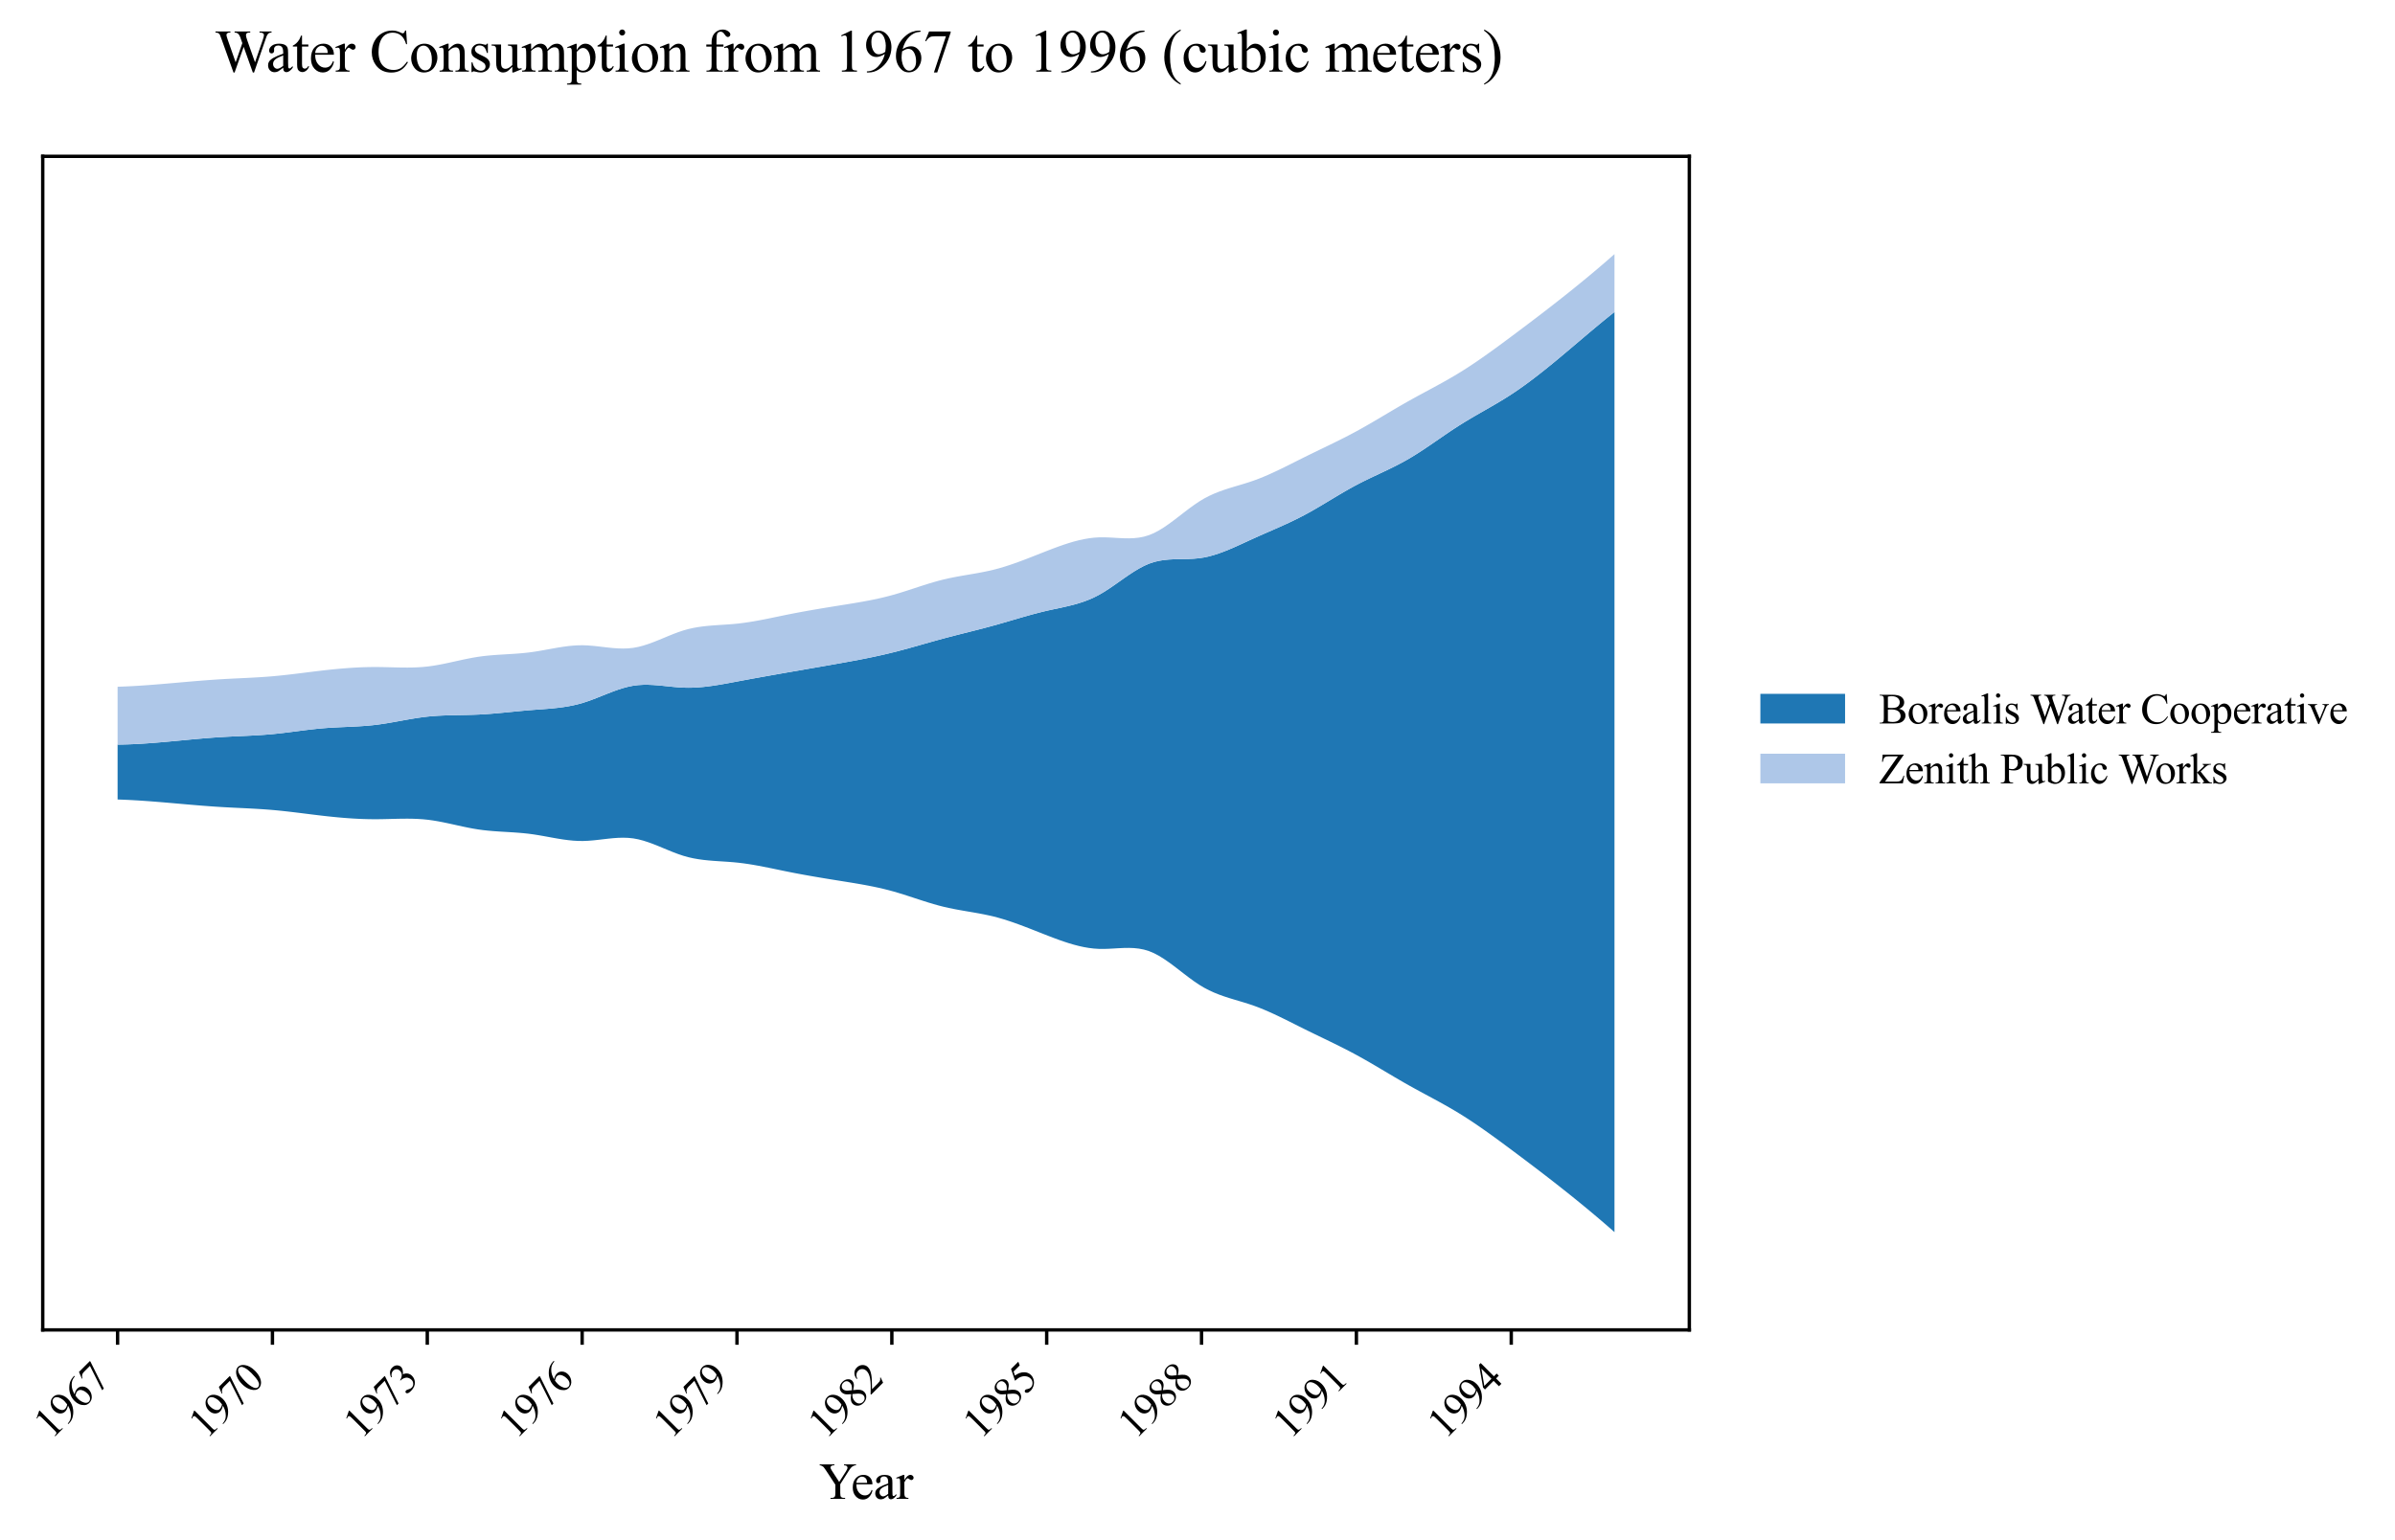 <?xml version="1.0" encoding="utf-8" standalone="no"?>
<!DOCTYPE svg PUBLIC "-//W3C//DTD SVG 1.1//EN"
  "http://www.w3.org/Graphics/SVG/1.1/DTD/svg11.dtd">
<svg xmlns:xlink="http://www.w3.org/1999/xlink" width="565.518pt" height="363.785pt" viewBox="0 0 565.518 363.785" xmlns="http://www.w3.org/2000/svg" version="1.1">
 <defs>
  <style type="text/css">*{stroke-linejoin: round; stroke-linecap: butt}</style>
 </defs>
 <g id="figure_1">
  <g id="patch_1">
   <path d="M 0 363.785 
L 565.518 363.785 
L 565.518 0 
L 0 0 
z
" style="fill: #ffffff"/>
  </g>
  <g id="axes_1">
   <g id="patch_2">
    <path d="M 10.092 314.121 
L 398.892 314.121 
L 398.892 36.921 
L 10.092 36.921 
z
" style="fill: #ffffff"/>
   </g>
   <g id="FillBetweenPolyCollection_1">
    <path d="M 27.765 175.87 
L 27.765 188.838 
L 28.947 188.878 
L 30.129 188.929 
L 31.311 188.989 
L 32.493 189.058 
L 33.675 189.134 
L 34.857 189.217 
L 36.04 189.306 
L 37.222 189.4 
L 38.404 189.497 
L 39.586 189.598 
L 40.768 189.7 
L 41.95 189.804 
L 43.132 189.908 
L 44.314 190.011 
L 45.496 190.112 
L 46.679 190.211 
L 47.861 190.306 
L 49.043 190.397 
L 50.225 190.483 
L 51.407 190.562 
L 52.589 190.634 
L 53.771 190.7 
L 54.953 190.76 
L 56.136 190.817 
L 57.318 190.874 
L 58.5 190.932 
L 59.682 190.994 
L 60.864 191.061 
L 62.046 191.136 
L 63.228 191.221 
L 64.41 191.317 
L 65.593 191.426 
L 66.775 191.547 
L 67.957 191.678 
L 69.139 191.816 
L 70.321 191.959 
L 71.503 192.105 
L 72.685 192.253 
L 73.867 192.4 
L 75.05 192.544 
L 76.232 192.683 
L 77.414 192.815 
L 78.596 192.939 
L 79.778 193.053 
L 80.96 193.157 
L 82.142 193.249 
L 83.324 193.328 
L 84.507 193.394 
L 85.689 193.444 
L 86.871 193.478 
L 88.053 193.495 
L 89.235 193.494 
L 90.417 193.477 
L 91.599 193.45 
L 92.781 193.419 
L 93.963 193.391 
L 95.146 193.372 
L 96.328 193.367 
L 97.51 193.385 
L 98.692 193.43 
L 99.874 193.508 
L 101.056 193.627 
L 102.238 193.789 
L 103.42 193.987 
L 104.603 194.214 
L 105.785 194.46 
L 106.967 194.718 
L 108.149 194.98 
L 109.331 195.238 
L 110.513 195.484 
L 111.695 195.709 
L 112.877 195.905 
L 114.06 196.066 
L 115.242 196.195 
L 116.424 196.298 
L 117.606 196.384 
L 118.788 196.458 
L 119.97 196.528 
L 121.152 196.601 
L 122.334 196.685 
L 123.517 196.785 
L 124.699 196.91 
L 125.881 197.066 
L 127.063 197.251 
L 128.245 197.456 
L 129.427 197.671 
L 130.609 197.887 
L 131.791 198.093 
L 132.974 198.28 
L 134.156 198.437 
L 135.338 198.556 
L 136.52 198.626 
L 137.702 198.637 
L 138.884 198.588 
L 140.066 198.492 
L 141.248 198.367 
L 142.431 198.227 
L 143.613 198.091 
L 144.795 197.973 
L 145.977 197.891 
L 147.159 197.862 
L 148.341 197.9 
L 149.523 198.024 
L 150.705 198.244 
L 151.887 198.552 
L 153.07 198.931 
L 154.252 199.364 
L 155.434 199.833 
L 156.616 200.322 
L 157.798 200.813 
L 158.98 201.29 
L 160.162 201.735 
L 161.344 202.132 
L 162.527 202.464 
L 163.709 202.729 
L 164.891 202.938 
L 166.073 203.101 
L 167.255 203.226 
L 168.437 203.325 
L 169.619 203.407 
L 170.801 203.483 
L 171.984 203.562 
L 173.166 203.654 
L 174.348 203.77 
L 175.53 203.914 
L 176.712 204.084 
L 177.894 204.276 
L 179.076 204.487 
L 180.258 204.712 
L 181.441 204.948 
L 182.623 205.19 
L 183.805 205.436 
L 184.987 205.681 
L 186.169 205.921 
L 187.351 206.154 
L 188.533 206.38 
L 189.715 206.598 
L 190.898 206.81 
L 192.08 207.017 
L 193.262 207.218 
L 194.444 207.416 
L 195.626 207.611 
L 196.808 207.802 
L 197.99 207.992 
L 199.172 208.181 
L 200.354 208.371 
L 201.537 208.564 
L 202.719 208.763 
L 203.901 208.972 
L 205.083 209.193 
L 206.265 209.428 
L 207.447 209.681 
L 208.629 209.954 
L 209.811 210.249 
L 210.994 210.57 
L 212.176 210.917 
L 213.358 211.282 
L 214.54 211.661 
L 215.722 212.047 
L 216.904 212.434 
L 218.086 212.816 
L 219.268 213.188 
L 220.451 213.542 
L 221.633 213.874 
L 222.815 214.176 
L 223.997 214.446 
L 225.179 214.689 
L 226.361 214.91 
L 227.543 215.119 
L 228.725 215.321 
L 229.908 215.523 
L 231.09 215.734 
L 232.272 215.959 
L 233.454 216.206 
L 234.636 216.481 
L 235.818 216.792 
L 237 217.138 
L 238.182 217.514 
L 239.365 217.916 
L 240.547 218.34 
L 241.729 218.781 
L 242.911 219.234 
L 244.093 219.697 
L 245.275 220.163 
L 246.457 220.629 
L 247.639 221.091 
L 248.822 221.543 
L 250.004 221.978 
L 251.186 222.391 
L 252.368 222.776 
L 253.55 223.125 
L 254.732 223.433 
L 255.914 223.693 
L 257.096 223.898 
L 258.278 224.043 
L 259.461 224.121 
L 260.643 224.133 
L 261.825 224.095 
L 263.007 224.03 
L 264.189 223.96 
L 265.371 223.906 
L 266.553 223.89 
L 267.735 223.933 
L 268.918 224.058 
L 270.1 224.285 
L 271.282 224.636 
L 272.464 225.129 
L 273.646 225.754 
L 274.828 226.485 
L 276.01 227.299 
L 277.192 228.171 
L 278.375 229.078 
L 279.557 229.994 
L 280.739 230.895 
L 281.921 231.758 
L 283.103 232.558 
L 284.285 233.271 
L 285.467 233.891 
L 286.649 234.432 
L 287.832 234.908 
L 289.014 235.332 
L 290.196 235.717 
L 291.378 236.079 
L 292.56 236.43 
L 293.742 236.784 
L 294.924 237.156 
L 296.106 237.558 
L 297.289 238 
L 298.471 238.479 
L 299.653 238.99 
L 300.835 239.527 
L 302.017 240.085 
L 303.199 240.66 
L 304.381 241.246 
L 305.563 241.839 
L 306.745 242.433 
L 307.928 243.023 
L 309.11 243.606 
L 310.292 244.182 
L 311.474 244.754 
L 312.656 245.325 
L 313.838 245.898 
L 315.02 246.475 
L 316.202 247.06 
L 317.385 247.655 
L 318.567 248.264 
L 319.749 248.889 
L 320.931 249.532 
L 322.113 250.194 
L 323.295 250.87 
L 324.477 251.558 
L 325.659 252.254 
L 326.842 252.955 
L 328.024 253.656 
L 329.206 254.355 
L 330.388 255.047 
L 331.57 255.731 
L 332.752 256.401 
L 333.934 257.057 
L 335.116 257.702 
L 336.299 258.342 
L 337.481 258.979 
L 338.663 259.618 
L 339.845 260.263 
L 341.027 260.919 
L 342.209 261.589 
L 343.391 262.278 
L 344.573 262.99 
L 345.756 263.728 
L 346.938 264.491 
L 348.12 265.276 
L 349.302 266.083 
L 350.484 266.907 
L 351.666 267.746 
L 352.848 268.599 
L 354.03 269.462 
L 355.213 270.334 
L 356.395 271.212 
L 357.577 272.094 
L 358.759 272.978 
L 359.941 273.867 
L 361.123 274.759 
L 362.305 275.655 
L 363.487 276.557 
L 364.669 277.464 
L 365.852 278.377 
L 367.034 279.297 
L 368.216 280.224 
L 369.398 281.158 
L 370.58 282.1 
L 371.762 283.051 
L 372.944 284.01 
L 374.126 284.979 
L 375.309 285.958 
L 376.491 286.948 
L 377.673 287.949 
L 378.855 288.961 
L 380.037 289.985 
L 381.219 291.021 
L 381.219 73.687 
L 381.219 73.687 
L 380.037 74.629 
L 378.855 75.588 
L 377.673 76.56 
L 376.491 77.543 
L 375.309 78.535 
L 374.126 79.533 
L 372.944 80.535 
L 371.762 81.537 
L 370.58 82.537 
L 369.398 83.533 
L 368.216 84.522 
L 367.034 85.501 
L 365.852 86.468 
L 364.669 87.421 
L 363.487 88.355 
L 362.305 89.27 
L 361.123 90.162 
L 359.941 91.029 
L 358.759 91.868 
L 357.577 92.676 
L 356.395 93.452 
L 355.213 94.196 
L 354.03 94.914 
L 352.848 95.612 
L 351.666 96.296 
L 350.484 96.974 
L 349.302 97.651 
L 348.12 98.334 
L 346.938 99.029 
L 345.756 99.741 
L 344.573 100.479 
L 343.391 101.244 
L 342.209 102.033 
L 341.027 102.837 
L 339.845 103.649 
L 338.663 104.463 
L 337.481 105.271 
L 336.299 106.066 
L 335.116 106.841 
L 333.934 107.588 
L 332.752 108.302 
L 331.57 108.974 
L 330.388 109.609 
L 329.206 110.214 
L 328.024 110.795 
L 326.842 111.361 
L 325.659 111.919 
L 324.477 112.475 
L 323.295 113.038 
L 322.113 113.614 
L 320.931 114.212 
L 319.749 114.837 
L 318.567 115.492 
L 317.385 116.17 
L 316.202 116.865 
L 315.02 117.571 
L 313.838 118.282 
L 312.656 118.992 
L 311.474 119.693 
L 310.292 120.381 
L 309.11 121.049 
L 307.928 121.691 
L 306.745 122.302 
L 305.563 122.887 
L 304.381 123.45 
L 303.199 123.994 
L 302.017 124.525 
L 300.835 125.047 
L 299.653 125.564 
L 298.471 126.081 
L 297.289 126.601 
L 296.106 127.13 
L 294.924 127.67 
L 293.742 128.216 
L 292.56 128.758 
L 291.378 129.287 
L 290.196 129.794 
L 289.014 130.27 
L 287.832 130.705 
L 286.649 131.09 
L 285.467 131.416 
L 284.285 131.673 
L 283.103 131.853 
L 281.921 131.962 
L 280.739 132.02 
L 279.557 132.048 
L 278.375 132.067 
L 277.192 132.097 
L 276.01 132.16 
L 274.828 132.276 
L 273.646 132.466 
L 272.464 132.75 
L 271.282 133.15 
L 270.1 133.674 
L 268.918 134.304 
L 267.735 135.017 
L 266.553 135.793 
L 265.371 136.608 
L 264.189 137.442 
L 263.007 138.272 
L 261.825 139.078 
L 260.643 139.836 
L 259.461 140.525 
L 258.278 141.128 
L 257.096 141.647 
L 255.914 142.095 
L 254.732 142.482 
L 253.55 142.819 
L 252.368 143.118 
L 251.186 143.39 
L 250.004 143.646 
L 248.822 143.896 
L 247.639 144.153 
L 246.457 144.427 
L 245.275 144.721 
L 244.093 145.031 
L 242.911 145.356 
L 241.729 145.69 
L 240.547 146.033 
L 239.365 146.379 
L 238.182 146.726 
L 237 147.071 
L 235.818 147.411 
L 234.636 147.742 
L 233.454 148.063 
L 232.272 148.376 
L 231.09 148.682 
L 229.908 148.984 
L 228.725 149.283 
L 227.543 149.581 
L 226.361 149.88 
L 225.179 150.182 
L 223.997 150.489 
L 222.815 150.802 
L 221.633 151.124 
L 220.451 151.453 
L 219.268 151.786 
L 218.086 152.121 
L 216.904 152.456 
L 215.722 152.789 
L 214.54 153.118 
L 213.358 153.441 
L 212.176 153.755 
L 210.994 154.058 
L 209.811 154.348 
L 208.629 154.625 
L 207.447 154.89 
L 206.265 155.145 
L 205.083 155.39 
L 203.901 155.627 
L 202.719 155.856 
L 201.537 156.079 
L 200.354 156.297 
L 199.172 156.512 
L 197.99 156.724 
L 196.808 156.934 
L 195.626 157.142 
L 194.444 157.349 
L 193.262 157.555 
L 192.08 157.761 
L 190.898 157.965 
L 189.715 158.17 
L 188.533 158.375 
L 187.351 158.58 
L 186.169 158.786 
L 184.987 158.992 
L 183.805 159.2 
L 182.623 159.409 
L 181.441 159.619 
L 180.258 159.83 
L 179.076 160.043 
L 177.894 160.257 
L 176.712 160.474 
L 175.53 160.692 
L 174.348 160.912 
L 173.166 161.134 
L 171.984 161.355 
L 170.801 161.568 
L 169.619 161.77 
L 168.437 161.955 
L 167.255 162.117 
L 166.073 162.252 
L 164.891 162.354 
L 163.709 162.419 
L 162.527 162.44 
L 161.344 162.414 
L 160.162 162.342 
L 158.98 162.239 
L 157.798 162.119 
L 156.616 161.995 
L 155.434 161.882 
L 154.252 161.793 
L 153.07 161.743 
L 151.887 161.745 
L 150.705 161.814 
L 149.523 161.963 
L 148.341 162.201 
L 147.159 162.515 
L 145.977 162.891 
L 144.795 163.313 
L 143.613 163.768 
L 142.431 164.239 
L 141.248 164.712 
L 140.066 165.172 
L 138.884 165.605 
L 137.702 165.994 
L 136.52 166.328 
L 135.338 166.606 
L 134.156 166.836 
L 132.974 167.024 
L 131.791 167.178 
L 130.609 167.305 
L 129.427 167.412 
L 128.245 167.505 
L 127.063 167.592 
L 125.881 167.679 
L 124.699 167.774 
L 123.517 167.879 
L 122.334 167.99 
L 121.152 168.106 
L 119.97 168.222 
L 118.788 168.337 
L 117.606 168.447 
L 116.424 168.55 
L 115.242 168.642 
L 114.06 168.72 
L 112.877 168.782 
L 111.695 168.827 
L 110.513 168.859 
L 109.331 168.883 
L 108.149 168.904 
L 106.967 168.927 
L 105.785 168.958 
L 104.603 169 
L 103.42 169.059 
L 102.238 169.14 
L 101.056 169.248 
L 99.874 169.387 
L 98.692 169.553 
L 97.51 169.741 
L 96.328 169.944 
L 95.146 170.156 
L 93.963 170.372 
L 92.781 170.584 
L 91.599 170.788 
L 90.417 170.977 
L 89.235 171.145 
L 88.053 171.286 
L 86.871 171.4 
L 85.689 171.492 
L 84.507 171.566 
L 83.324 171.629 
L 82.142 171.684 
L 80.96 171.736 
L 79.778 171.79 
L 78.596 171.852 
L 77.414 171.926 
L 76.232 172.016 
L 75.05 172.126 
L 73.867 172.252 
L 72.685 172.39 
L 71.503 172.537 
L 70.321 172.688 
L 69.139 172.841 
L 67.957 172.992 
L 66.775 173.136 
L 65.593 173.27 
L 64.41 173.391 
L 63.228 173.495 
L 62.046 173.584 
L 60.864 173.66 
L 59.682 173.727 
L 58.5 173.787 
L 57.318 173.842 
L 56.136 173.896 
L 54.953 173.951 
L 53.771 174.009 
L 52.589 174.074 
L 51.407 174.147 
L 50.225 174.23 
L 49.043 174.32 
L 47.861 174.418 
L 46.679 174.52 
L 45.496 174.627 
L 44.314 174.737 
L 43.132 174.849 
L 41.95 174.961 
L 40.768 175.072 
L 39.586 175.18 
L 38.404 175.286 
L 37.222 175.386 
L 36.04 175.481 
L 34.857 175.569 
L 33.675 175.648 
L 32.493 175.717 
L 31.311 175.775 
L 30.129 175.821 
L 28.947 175.853 
L 27.765 175.87 
z
" clip-path="url(#p418f4fe10a)" style="fill: #1f77b4"/>
   </g>
   <g id="FillBetweenPolyCollection_2">
    <path d="M 27.765 162.205 
L 27.765 175.87 
L 28.947 175.853 
L 30.129 175.821 
L 31.311 175.775 
L 32.493 175.717 
L 33.675 175.648 
L 34.857 175.569 
L 36.04 175.481 
L 37.222 175.386 
L 38.404 175.286 
L 39.586 175.18 
L 40.768 175.072 
L 41.95 174.961 
L 43.132 174.849 
L 44.314 174.737 
L 45.496 174.627 
L 46.679 174.52 
L 47.861 174.418 
L 49.043 174.32 
L 50.225 174.23 
L 51.407 174.147 
L 52.589 174.074 
L 53.771 174.009 
L 54.953 173.951 
L 56.136 173.896 
L 57.318 173.842 
L 58.5 173.787 
L 59.682 173.727 
L 60.864 173.66 
L 62.046 173.584 
L 63.228 173.495 
L 64.41 173.391 
L 65.593 173.27 
L 66.775 173.136 
L 67.957 172.992 
L 69.139 172.841 
L 70.321 172.688 
L 71.503 172.537 
L 72.685 172.39 
L 73.867 172.252 
L 75.05 172.126 
L 76.232 172.016 
L 77.414 171.926 
L 78.596 171.852 
L 79.778 171.79 
L 80.96 171.736 
L 82.142 171.684 
L 83.324 171.629 
L 84.507 171.566 
L 85.689 171.492 
L 86.871 171.4 
L 88.053 171.286 
L 89.235 171.145 
L 90.417 170.977 
L 91.599 170.788 
L 92.781 170.584 
L 93.963 170.372 
L 95.146 170.156 
L 96.328 169.944 
L 97.51 169.741 
L 98.692 169.553 
L 99.874 169.387 
L 101.056 169.248 
L 102.238 169.14 
L 103.42 169.059 
L 104.603 169 
L 105.785 168.958 
L 106.967 168.927 
L 108.149 168.904 
L 109.331 168.883 
L 110.513 168.859 
L 111.695 168.827 
L 112.877 168.782 
L 114.06 168.72 
L 115.242 168.642 
L 116.424 168.55 
L 117.606 168.447 
L 118.788 168.337 
L 119.97 168.222 
L 121.152 168.106 
L 122.334 167.99 
L 123.517 167.879 
L 124.699 167.774 
L 125.881 167.679 
L 127.063 167.592 
L 128.245 167.505 
L 129.427 167.412 
L 130.609 167.305 
L 131.791 167.178 
L 132.974 167.024 
L 134.156 166.836 
L 135.338 166.606 
L 136.52 166.328 
L 137.702 165.994 
L 138.884 165.605 
L 140.066 165.172 
L 141.248 164.712 
L 142.431 164.239 
L 143.613 163.768 
L 144.795 163.313 
L 145.977 162.891 
L 147.159 162.515 
L 148.341 162.201 
L 149.523 161.963 
L 150.705 161.814 
L 151.887 161.745 
L 153.07 161.743 
L 154.252 161.793 
L 155.434 161.882 
L 156.616 161.995 
L 157.798 162.119 
L 158.98 162.239 
L 160.162 162.342 
L 161.344 162.414 
L 162.527 162.44 
L 163.709 162.419 
L 164.891 162.354 
L 166.073 162.252 
L 167.255 162.117 
L 168.437 161.955 
L 169.619 161.77 
L 170.801 161.568 
L 171.984 161.355 
L 173.166 161.134 
L 174.348 160.912 
L 175.53 160.692 
L 176.712 160.474 
L 177.894 160.257 
L 179.076 160.043 
L 180.258 159.83 
L 181.441 159.619 
L 182.623 159.409 
L 183.805 159.2 
L 184.987 158.992 
L 186.169 158.786 
L 187.351 158.58 
L 188.533 158.375 
L 189.715 158.17 
L 190.898 157.965 
L 192.08 157.761 
L 193.262 157.555 
L 194.444 157.349 
L 195.626 157.142 
L 196.808 156.934 
L 197.99 156.724 
L 199.172 156.512 
L 200.354 156.297 
L 201.537 156.079 
L 202.719 155.856 
L 203.901 155.627 
L 205.083 155.39 
L 206.265 155.145 
L 207.447 154.89 
L 208.629 154.625 
L 209.811 154.348 
L 210.994 154.058 
L 212.176 153.755 
L 213.358 153.441 
L 214.54 153.118 
L 215.722 152.789 
L 216.904 152.456 
L 218.086 152.121 
L 219.268 151.786 
L 220.451 151.453 
L 221.633 151.124 
L 222.815 150.802 
L 223.997 150.489 
L 225.179 150.182 
L 226.361 149.88 
L 227.543 149.581 
L 228.725 149.283 
L 229.908 148.984 
L 231.09 148.682 
L 232.272 148.376 
L 233.454 148.063 
L 234.636 147.742 
L 235.818 147.411 
L 237 147.071 
L 238.182 146.726 
L 239.365 146.379 
L 240.547 146.033 
L 241.729 145.69 
L 242.911 145.356 
L 244.093 145.031 
L 245.275 144.721 
L 246.457 144.427 
L 247.639 144.153 
L 248.822 143.896 
L 250.004 143.646 
L 251.186 143.39 
L 252.368 143.118 
L 253.55 142.819 
L 254.732 142.482 
L 255.914 142.095 
L 257.096 141.647 
L 258.278 141.128 
L 259.461 140.525 
L 260.643 139.836 
L 261.825 139.078 
L 263.007 138.272 
L 264.189 137.442 
L 265.371 136.608 
L 266.553 135.793 
L 267.735 135.017 
L 268.918 134.304 
L 270.1 133.674 
L 271.282 133.15 
L 272.464 132.75 
L 273.646 132.466 
L 274.828 132.276 
L 276.01 132.16 
L 277.192 132.097 
L 278.375 132.067 
L 279.557 132.048 
L 280.739 132.02 
L 281.921 131.962 
L 283.103 131.853 
L 284.285 131.673 
L 285.467 131.416 
L 286.649 131.09 
L 287.832 130.705 
L 289.014 130.27 
L 290.196 129.794 
L 291.378 129.287 
L 292.56 128.758 
L 293.742 128.216 
L 294.924 127.67 
L 296.106 127.13 
L 297.289 126.601 
L 298.471 126.081 
L 299.653 125.564 
L 300.835 125.047 
L 302.017 124.525 
L 303.199 123.994 
L 304.381 123.45 
L 305.563 122.887 
L 306.745 122.302 
L 307.928 121.691 
L 309.11 121.049 
L 310.292 120.381 
L 311.474 119.693 
L 312.656 118.992 
L 313.838 118.282 
L 315.02 117.571 
L 316.202 116.865 
L 317.385 116.17 
L 318.567 115.492 
L 319.749 114.837 
L 320.931 114.212 
L 322.113 113.614 
L 323.295 113.038 
L 324.477 112.475 
L 325.659 111.919 
L 326.842 111.361 
L 328.024 110.795 
L 329.206 110.214 
L 330.388 109.609 
L 331.57 108.974 
L 332.752 108.302 
L 333.934 107.588 
L 335.116 106.841 
L 336.299 106.066 
L 337.481 105.271 
L 338.663 104.463 
L 339.845 103.649 
L 341.027 102.837 
L 342.209 102.033 
L 343.391 101.244 
L 344.573 100.479 
L 345.756 99.741 
L 346.938 99.029 
L 348.12 98.334 
L 349.302 97.651 
L 350.484 96.974 
L 351.666 96.296 
L 352.848 95.612 
L 354.03 94.914 
L 355.213 94.196 
L 356.395 93.452 
L 357.577 92.676 
L 358.759 91.868 
L 359.941 91.029 
L 361.123 90.162 
L 362.305 89.27 
L 363.487 88.355 
L 364.669 87.421 
L 365.852 86.468 
L 367.034 85.501 
L 368.216 84.522 
L 369.398 83.533 
L 370.58 82.537 
L 371.762 81.537 
L 372.944 80.535 
L 374.126 79.533 
L 375.309 78.535 
L 376.491 77.543 
L 377.673 76.56 
L 378.855 75.588 
L 380.037 74.629 
L 381.219 73.687 
L 381.219 60.021 
L 381.219 60.021 
L 380.037 61.058 
L 378.855 62.082 
L 377.673 63.094 
L 376.491 64.094 
L 375.309 65.084 
L 374.126 66.063 
L 372.944 67.032 
L 371.762 67.992 
L 370.58 68.943 
L 369.398 69.885 
L 368.216 70.819 
L 367.034 71.745 
L 365.852 72.665 
L 364.669 73.578 
L 363.487 74.485 
L 362.305 75.387 
L 361.123 76.284 
L 359.941 77.176 
L 358.759 78.064 
L 357.577 78.949 
L 356.395 79.83 
L 355.213 80.708 
L 354.03 81.58 
L 352.848 82.444 
L 351.666 83.296 
L 350.484 84.136 
L 349.302 84.96 
L 348.12 85.766 
L 346.938 86.552 
L 345.756 87.315 
L 344.573 88.053 
L 343.391 88.765 
L 342.209 89.453 
L 341.027 90.124 
L 339.845 90.779 
L 338.663 91.425 
L 337.481 92.064 
L 336.299 92.701 
L 335.116 93.34 
L 333.934 93.986 
L 332.752 94.642 
L 331.57 95.312 
L 330.388 95.995 
L 329.206 96.688 
L 328.024 97.386 
L 326.842 98.088 
L 325.659 98.788 
L 324.477 99.484 
L 323.295 100.172 
L 322.113 100.849 
L 320.931 101.51 
L 319.749 102.154 
L 318.567 102.779 
L 317.385 103.387 
L 316.202 103.982 
L 315.02 104.567 
L 313.838 105.145 
L 312.656 105.717 
L 311.474 106.288 
L 310.292 106.86 
L 309.11 107.436 
L 307.928 108.019 
L 306.745 108.61 
L 305.563 109.204 
L 304.381 109.797 
L 303.199 110.383 
L 302.017 110.958 
L 300.835 111.516 
L 299.653 112.053 
L 298.471 112.563 
L 297.289 113.042 
L 296.106 113.484 
L 294.924 113.887 
L 293.742 114.259 
L 292.56 114.613 
L 291.378 114.964 
L 290.196 115.325 
L 289.014 115.711 
L 287.832 116.135 
L 286.649 116.61 
L 285.467 117.151 
L 284.285 117.772 
L 283.103 118.485 
L 281.921 119.285 
L 280.739 120.147 
L 279.557 121.049 
L 278.375 121.965 
L 277.192 122.871 
L 276.01 123.743 
L 274.828 124.557 
L 273.646 125.289 
L 272.464 125.913 
L 271.282 126.406 
L 270.1 126.758 
L 268.918 126.985 
L 267.735 127.109 
L 266.553 127.152 
L 265.371 127.136 
L 264.189 127.082 
L 263.007 127.012 
L 261.825 126.947 
L 260.643 126.91 
L 259.461 126.921 
L 258.278 126.999 
L 257.096 127.144 
L 255.914 127.35 
L 254.732 127.61 
L 253.55 127.917 
L 252.368 128.267 
L 251.186 128.651 
L 250.004 129.064 
L 248.822 129.5 
L 247.639 129.952 
L 246.457 130.413 
L 245.275 130.879 
L 244.093 131.346 
L 242.911 131.808 
L 241.729 132.262 
L 240.547 132.703 
L 239.365 133.126 
L 238.182 133.528 
L 237 133.904 
L 235.818 134.25 
L 234.636 134.561 
L 233.454 134.837 
L 232.272 135.084 
L 231.09 135.309 
L 229.908 135.519 
L 228.725 135.722 
L 227.543 135.924 
L 226.361 136.132 
L 225.179 136.354 
L 223.997 136.596 
L 222.815 136.866 
L 221.633 137.169 
L 220.451 137.5 
L 219.268 137.855 
L 218.086 138.226 
L 216.904 138.608 
L 215.722 138.996 
L 214.54 139.382 
L 213.358 139.76 
L 212.176 140.126 
L 210.994 140.472 
L 209.811 140.793 
L 208.629 141.089 
L 207.447 141.362 
L 206.265 141.614 
L 205.083 141.85 
L 203.901 142.07 
L 202.719 142.279 
L 201.537 142.479 
L 200.354 142.672 
L 199.172 142.862 
L 197.99 143.05 
L 196.808 143.24 
L 195.626 143.432 
L 194.444 143.626 
L 193.262 143.824 
L 192.08 144.026 
L 190.898 144.232 
L 189.715 144.445 
L 188.533 144.663 
L 187.351 144.888 
L 186.169 145.121 
L 184.987 145.362 
L 183.805 145.607 
L 182.623 145.852 
L 181.441 146.095 
L 180.258 146.331 
L 179.076 146.556 
L 177.894 146.766 
L 176.712 146.958 
L 175.53 147.128 
L 174.348 147.273 
L 173.166 147.389 
L 171.984 147.481 
L 170.801 147.56 
L 169.619 147.635 
L 168.437 147.718 
L 167.255 147.816 
L 166.073 147.942 
L 164.891 148.104 
L 163.709 148.313 
L 162.527 148.579 
L 161.344 148.911 
L 160.162 149.308 
L 158.98 149.753 
L 157.798 150.23 
L 156.616 150.721 
L 155.434 151.209 
L 154.252 151.679 
L 153.07 152.111 
L 151.887 152.49 
L 150.705 152.798 
L 149.523 153.019 
L 148.341 153.142 
L 147.159 153.181 
L 145.977 153.151 
L 144.795 153.069 
L 143.613 152.952 
L 142.431 152.815 
L 141.248 152.676 
L 140.066 152.55 
L 138.884 152.454 
L 137.702 152.405 
L 136.52 152.417 
L 135.338 152.487 
L 134.156 152.605 
L 132.974 152.763 
L 131.791 152.95 
L 130.609 153.156 
L 129.427 153.371 
L 128.245 153.586 
L 127.063 153.791 
L 125.881 153.976 
L 124.699 154.132 
L 123.517 154.257 
L 122.334 154.358 
L 121.152 154.441 
L 119.97 154.514 
L 118.788 154.585 
L 117.606 154.659 
L 116.424 154.744 
L 115.242 154.848 
L 114.06 154.976 
L 112.877 155.137 
L 111.695 155.334 
L 110.513 155.559 
L 109.331 155.804 
L 108.149 156.062 
L 106.967 156.324 
L 105.785 156.583 
L 104.603 156.829 
L 103.42 157.055 
L 102.238 157.253 
L 101.056 157.415 
L 99.874 157.534 
L 98.692 157.613 
L 97.51 157.658 
L 96.328 157.675 
L 95.146 157.671 
L 93.963 157.652 
L 92.781 157.624 
L 91.599 157.593 
L 90.417 157.566 
L 89.235 157.548 
L 88.053 157.547 
L 86.871 157.564 
L 85.689 157.598 
L 84.507 157.649 
L 83.324 157.714 
L 82.142 157.793 
L 80.96 157.885 
L 79.778 157.989 
L 78.596 158.103 
L 77.414 158.227 
L 76.232 158.359 
L 75.05 158.498 
L 73.867 158.642 
L 72.685 158.789 
L 71.503 158.937 
L 70.321 159.084 
L 69.139 159.227 
L 67.957 159.365 
L 66.775 159.495 
L 65.593 159.616 
L 64.41 159.726 
L 63.228 159.822 
L 62.046 159.906 
L 60.864 159.981 
L 59.682 160.048 
L 58.5 160.11 
L 57.318 160.168 
L 56.136 160.225 
L 54.953 160.283 
L 53.771 160.343 
L 52.589 160.408 
L 51.407 160.48 
L 50.225 160.56 
L 49.043 160.645 
L 47.861 160.736 
L 46.679 160.831 
L 45.496 160.93 
L 44.314 161.032 
L 43.132 161.135 
L 41.95 161.239 
L 40.768 161.342 
L 39.586 161.445 
L 38.404 161.545 
L 37.222 161.643 
L 36.04 161.737 
L 34.857 161.825 
L 33.675 161.908 
L 32.493 161.985 
L 31.311 162.053 
L 30.129 162.114 
L 28.947 162.164 
L 27.765 162.205 
z
" clip-path="url(#p418f4fe10a)" style="fill: #aec7e8"/>
   </g>
   <g id="matplotlib.axis_1">
    <g id="xtick_1">
     <g id="line2d_1">
      <defs>
       <path id="me86db48d9e" d="M 0 0 
L 0 3.5 
" style="stroke: #000000; stroke-width: 0.8"/>
      </defs>
      <g>
       <use xlink:href="#me86db48d9e" x="27.765" y="314.121" style="stroke: #000000; stroke-width: 0.8"/>
      </g>
     </g>
     <g id="text_1">
      <!-- 1967 -->
      <g transform="translate(12.11 340.173) rotate(-45) scale(0.1 -0.1)">
       <defs>
        <path id="TimesNewRomanPSMT-31" d="M 750 3822 
L 1781 4325 
L 1884 4325 
L 1884 747 
Q 1884 391 1914 303 
Q 1944 216 2037 169 
Q 2131 122 2419 116 
L 2419 0 
L 825 0 
L 825 116 
Q 1125 122 1212 167 
Q 1300 213 1334 289 
Q 1369 366 1369 747 
L 1369 3034 
Q 1369 3497 1338 3628 
Q 1316 3728 1258 3775 
Q 1200 3822 1119 3822 
Q 1003 3822 797 3725 
L 750 3822 
z
" transform="scale(0.016)"/>
        <path id="TimesNewRomanPSMT-39" d="M 338 -88 
L 338 28 
Q 744 34 1094 217 
Q 1444 400 1770 856 
Q 2097 1313 2225 1859 
Q 1734 1544 1338 1544 
Q 891 1544 572 1889 
Q 253 2234 253 2806 
Q 253 3363 572 3797 
Q 956 4325 1575 4325 
Q 2097 4325 2469 3894 
Q 2925 3359 2925 2575 
Q 2925 1869 2578 1258 
Q 2231 647 1613 244 
Q 1109 -88 516 -88 
L 338 -88 
z
M 2275 2091 
Q 2331 2497 2331 2741 
Q 2331 3044 2228 3395 
Q 2125 3747 1936 3934 
Q 1747 4122 1506 4122 
Q 1228 4122 1018 3872 
Q 809 3622 809 3128 
Q 809 2469 1088 2097 
Q 1291 1828 1588 1828 
Q 1731 1828 1928 1897 
Q 2125 1966 2275 2091 
z
" transform="scale(0.016)"/>
        <path id="TimesNewRomanPSMT-36" d="M 2869 4325 
L 2869 4209 
Q 2456 4169 2195 4045 
Q 1934 3922 1679 3669 
Q 1425 3416 1258 3105 
Q 1091 2794 978 2366 
Q 1428 2675 1881 2675 
Q 2316 2675 2634 2325 
Q 2953 1975 2953 1425 
Q 2953 894 2631 456 
Q 2244 -75 1606 -75 
Q 1172 -75 869 213 
Q 275 772 275 1663 
Q 275 2231 503 2743 
Q 731 3256 1154 3653 
Q 1578 4050 1965 4187 
Q 2353 4325 2688 4325 
L 2869 4325 
z
M 925 2138 
Q 869 1716 869 1456 
Q 869 1156 980 804 
Q 1091 453 1309 247 
Q 1469 100 1697 100 
Q 1969 100 2183 356 
Q 2397 613 2397 1088 
Q 2397 1622 2184 2012 
Q 1972 2403 1581 2403 
Q 1463 2403 1327 2353 
Q 1191 2303 925 2138 
z
" transform="scale(0.016)"/>
        <path id="TimesNewRomanPSMT-37" d="M 644 4238 
L 2916 4238 
L 2916 4119 
L 1503 -88 
L 1153 -88 
L 2419 3728 
L 1253 3728 
Q 900 3728 750 3644 
Q 488 3500 328 3200 
L 238 3234 
L 644 4238 
z
" transform="scale(0.016)"/>
       </defs>
       <use xlink:href="#TimesNewRomanPSMT-31"/>
       <use xlink:href="#TimesNewRomanPSMT-39" transform="translate(50 0)"/>
       <use xlink:href="#TimesNewRomanPSMT-36" transform="translate(100 0)"/>
       <use xlink:href="#TimesNewRomanPSMT-37" transform="translate(150 0)"/>
      </g>
     </g>
    </g>
    <g id="xtick_2">
     <g id="line2d_2">
      <g>
       <use xlink:href="#me86db48d9e" x="64.329" y="314.121" style="stroke: #000000; stroke-width: 0.8"/>
      </g>
     </g>
     <g id="text_2">
      <!-- 1970 -->
      <g transform="translate(48.674 340.173) rotate(-45) scale(0.1 -0.1)">
       <defs>
        <path id="TimesNewRomanPSMT-30" d="M 231 2094 
Q 231 2819 450 3342 
Q 669 3866 1031 4122 
Q 1313 4325 1613 4325 
Q 2100 4325 2488 3828 
Q 2972 3213 2972 2159 
Q 2972 1422 2759 906 
Q 2547 391 2217 158 
Q 1888 -75 1581 -75 
Q 975 -75 572 641 
Q 231 1244 231 2094 
z
M 844 2016 
Q 844 1141 1059 588 
Q 1238 122 1591 122 
Q 1759 122 1940 273 
Q 2122 425 2216 781 
Q 2359 1319 2359 2297 
Q 2359 3022 2209 3506 
Q 2097 3866 1919 4016 
Q 1791 4119 1609 4119 
Q 1397 4119 1231 3928 
Q 1006 3669 925 3112 
Q 844 2556 844 2016 
z
" transform="scale(0.016)"/>
       </defs>
       <use xlink:href="#TimesNewRomanPSMT-31"/>
       <use xlink:href="#TimesNewRomanPSMT-39" transform="translate(50 0)"/>
       <use xlink:href="#TimesNewRomanPSMT-37" transform="translate(100 0)"/>
       <use xlink:href="#TimesNewRomanPSMT-30" transform="translate(150 0)"/>
      </g>
     </g>
    </g>
    <g id="xtick_3">
     <g id="line2d_3">
      <g>
       <use xlink:href="#me86db48d9e" x="100.893" y="314.121" style="stroke: #000000; stroke-width: 0.8"/>
      </g>
     </g>
     <g id="text_3">
      <!-- 1973 -->
      <g transform="translate(85.238 340.173) rotate(-45) scale(0.1 -0.1)">
       <defs>
        <path id="TimesNewRomanPSMT-33" d="M 325 3431 
Q 506 3859 782 4092 
Q 1059 4325 1472 4325 
Q 1981 4325 2253 3994 
Q 2459 3747 2459 3466 
Q 2459 3003 1878 2509 
Q 2269 2356 2469 2072 
Q 2669 1788 2669 1403 
Q 2669 853 2319 450 
Q 1863 -75 997 -75 
Q 569 -75 414 31 
Q 259 138 259 259 
Q 259 350 332 419 
Q 406 488 509 488 
Q 588 488 669 463 
Q 722 447 909 348 
Q 1097 250 1169 231 
Q 1284 197 1416 197 
Q 1734 197 1970 444 
Q 2206 691 2206 1028 
Q 2206 1275 2097 1509 
Q 2016 1684 1919 1775 
Q 1784 1900 1550 2001 
Q 1316 2103 1072 2103 
L 972 2103 
L 972 2197 
Q 1219 2228 1467 2375 
Q 1716 2522 1828 2728 
Q 1941 2934 1941 3181 
Q 1941 3503 1739 3701 
Q 1538 3900 1238 3900 
Q 753 3900 428 3381 
L 325 3431 
z
" transform="scale(0.016)"/>
       </defs>
       <use xlink:href="#TimesNewRomanPSMT-31"/>
       <use xlink:href="#TimesNewRomanPSMT-39" transform="translate(50 0)"/>
       <use xlink:href="#TimesNewRomanPSMT-37" transform="translate(100 0)"/>
       <use xlink:href="#TimesNewRomanPSMT-33" transform="translate(150 0)"/>
      </g>
     </g>
    </g>
    <g id="xtick_4">
     <g id="line2d_4">
      <g>
       <use xlink:href="#me86db48d9e" x="137.457" y="314.121" style="stroke: #000000; stroke-width: 0.8"/>
      </g>
     </g>
     <g id="text_4">
      <!-- 1976 -->
      <g transform="translate(121.803 340.173) rotate(-45) scale(0.1 -0.1)">
       <use xlink:href="#TimesNewRomanPSMT-31"/>
       <use xlink:href="#TimesNewRomanPSMT-39" transform="translate(50 0)"/>
       <use xlink:href="#TimesNewRomanPSMT-37" transform="translate(100 0)"/>
       <use xlink:href="#TimesNewRomanPSMT-36" transform="translate(150 0)"/>
      </g>
     </g>
    </g>
    <g id="xtick_5">
     <g id="line2d_5">
      <g>
       <use xlink:href="#me86db48d9e" x="174.022" y="314.121" style="stroke: #000000; stroke-width: 0.8"/>
      </g>
     </g>
     <g id="text_5">
      <!-- 1979 -->
      <g transform="translate(158.367 340.173) rotate(-45) scale(0.1 -0.1)">
       <use xlink:href="#TimesNewRomanPSMT-31"/>
       <use xlink:href="#TimesNewRomanPSMT-39" transform="translate(50 0)"/>
       <use xlink:href="#TimesNewRomanPSMT-37" transform="translate(100 0)"/>
       <use xlink:href="#TimesNewRomanPSMT-39" transform="translate(150 0)"/>
      </g>
     </g>
    </g>
    <g id="xtick_6">
     <g id="line2d_6">
      <g>
       <use xlink:href="#me86db48d9e" x="210.586" y="314.121" style="stroke: #000000; stroke-width: 0.8"/>
      </g>
     </g>
     <g id="text_6">
      <!-- 1982 -->
      <g transform="translate(194.931 340.173) rotate(-45) scale(0.1 -0.1)">
       <defs>
        <path id="TimesNewRomanPSMT-38" d="M 1228 2134 
Q 725 2547 579 2797 
Q 434 3047 434 3316 
Q 434 3728 753 4026 
Q 1072 4325 1600 4325 
Q 2113 4325 2425 4047 
Q 2738 3769 2738 3413 
Q 2738 3175 2569 2928 
Q 2400 2681 1866 2347 
Q 2416 1922 2594 1678 
Q 2831 1359 2831 1006 
Q 2831 559 2490 242 
Q 2150 -75 1597 -75 
Q 994 -75 656 303 
Q 388 606 388 966 
Q 388 1247 577 1523 
Q 766 1800 1228 2134 
z
M 1719 2469 
Q 2094 2806 2194 3001 
Q 2294 3197 2294 3444 
Q 2294 3772 2109 3958 
Q 1925 4144 1606 4144 
Q 1288 4144 1088 3959 
Q 888 3775 888 3528 
Q 888 3366 970 3203 
Q 1053 3041 1206 2894 
L 1719 2469 
z
M 1375 2016 
Q 1116 1797 991 1539 
Q 866 1281 866 981 
Q 866 578 1086 336 
Q 1306 94 1647 94 
Q 1984 94 2187 284 
Q 2391 475 2391 747 
Q 2391 972 2272 1150 
Q 2050 1481 1375 2016 
z
" transform="scale(0.016)"/>
        <path id="TimesNewRomanPSMT-32" d="M 2934 816 
L 2638 0 
L 138 0 
L 138 116 
Q 1241 1122 1691 1759 
Q 2141 2397 2141 2925 
Q 2141 3328 1894 3587 
Q 1647 3847 1303 3847 
Q 991 3847 742 3664 
Q 494 3481 375 3128 
L 259 3128 
Q 338 3706 661 4015 
Q 984 4325 1469 4325 
Q 1984 4325 2329 3994 
Q 2675 3663 2675 3213 
Q 2675 2891 2525 2569 
Q 2294 2063 1775 1497 
Q 997 647 803 472 
L 1909 472 
Q 2247 472 2383 497 
Q 2519 522 2628 598 
Q 2738 675 2819 816 
L 2934 816 
z
" transform="scale(0.016)"/>
       </defs>
       <use xlink:href="#TimesNewRomanPSMT-31"/>
       <use xlink:href="#TimesNewRomanPSMT-39" transform="translate(50 0)"/>
       <use xlink:href="#TimesNewRomanPSMT-38" transform="translate(100 0)"/>
       <use xlink:href="#TimesNewRomanPSMT-32" transform="translate(150 0)"/>
      </g>
     </g>
    </g>
    <g id="xtick_7">
     <g id="line2d_7">
      <g>
       <use xlink:href="#me86db48d9e" x="247.15" y="314.121" style="stroke: #000000; stroke-width: 0.8"/>
      </g>
     </g>
     <g id="text_7">
      <!-- 1985 -->
      <g transform="translate(231.496 340.173) rotate(-45) scale(0.1 -0.1)">
       <defs>
        <path id="TimesNewRomanPSMT-35" d="M 2778 4238 
L 2534 3706 
L 1259 3706 
L 981 3138 
Q 1809 3016 2294 2522 
Q 2709 2097 2709 1522 
Q 2709 1188 2573 903 
Q 2438 619 2231 419 
Q 2025 219 1772 97 
Q 1413 -75 1034 -75 
Q 653 -75 479 54 
Q 306 184 306 341 
Q 306 428 378 495 
Q 450 563 559 563 
Q 641 563 702 538 
Q 763 513 909 409 
Q 1144 247 1384 247 
Q 1750 247 2026 523 
Q 2303 800 2303 1197 
Q 2303 1581 2056 1914 
Q 1809 2247 1375 2428 
Q 1034 2569 447 2591 
L 1259 4238 
L 2778 4238 
z
" transform="scale(0.016)"/>
       </defs>
       <use xlink:href="#TimesNewRomanPSMT-31"/>
       <use xlink:href="#TimesNewRomanPSMT-39" transform="translate(50 0)"/>
       <use xlink:href="#TimesNewRomanPSMT-38" transform="translate(100 0)"/>
       <use xlink:href="#TimesNewRomanPSMT-35" transform="translate(150 0)"/>
      </g>
     </g>
    </g>
    <g id="xtick_8">
     <g id="line2d_8">
      <g>
       <use xlink:href="#me86db48d9e" x="283.714" y="314.121" style="stroke: #000000; stroke-width: 0.8"/>
      </g>
     </g>
     <g id="text_8">
      <!-- 1988 -->
      <g transform="translate(268.06 340.173) rotate(-45) scale(0.1 -0.1)">
       <use xlink:href="#TimesNewRomanPSMT-31"/>
       <use xlink:href="#TimesNewRomanPSMT-39" transform="translate(50 0)"/>
       <use xlink:href="#TimesNewRomanPSMT-38" transform="translate(100 0)"/>
       <use xlink:href="#TimesNewRomanPSMT-38" transform="translate(150 0)"/>
      </g>
     </g>
    </g>
    <g id="xtick_9">
     <g id="line2d_9">
      <g>
       <use xlink:href="#me86db48d9e" x="320.279" y="314.121" style="stroke: #000000; stroke-width: 0.8"/>
      </g>
     </g>
     <g id="text_9">
      <!-- 1991 -->
      <g transform="translate(304.624 340.173) rotate(-45) scale(0.1 -0.1)">
       <use xlink:href="#TimesNewRomanPSMT-31"/>
       <use xlink:href="#TimesNewRomanPSMT-39" transform="translate(50 0)"/>
       <use xlink:href="#TimesNewRomanPSMT-39" transform="translate(100 0)"/>
       <use xlink:href="#TimesNewRomanPSMT-31" transform="translate(150 0)"/>
      </g>
     </g>
    </g>
    <g id="xtick_10">
     <g id="line2d_10">
      <g>
       <use xlink:href="#me86db48d9e" x="356.843" y="314.121" style="stroke: #000000; stroke-width: 0.8"/>
      </g>
     </g>
     <g id="text_10">
      <!-- 1994 -->
      <g transform="translate(341.188 340.173) rotate(-45) scale(0.1 -0.1)">
       <defs>
        <path id="TimesNewRomanPSMT-34" d="M 2978 1563 
L 2978 1119 
L 2409 1119 
L 2409 0 
L 1894 0 
L 1894 1119 
L 100 1119 
L 100 1519 
L 2066 4325 
L 2409 4325 
L 2409 1563 
L 2978 1563 
z
M 1894 1563 
L 1894 3666 
L 406 1563 
L 1894 1563 
z
" transform="scale(0.016)"/>
       </defs>
       <use xlink:href="#TimesNewRomanPSMT-31"/>
       <use xlink:href="#TimesNewRomanPSMT-39" transform="translate(50 0)"/>
       <use xlink:href="#TimesNewRomanPSMT-39" transform="translate(100 0)"/>
       <use xlink:href="#TimesNewRomanPSMT-34" transform="translate(150 0)"/>
      </g>
     </g>
    </g>
    <g id="text_11">
     <!-- Year -->
     <g transform="translate(193.434 354.018) scale(0.12 -0.12)">
      <defs>
       <path id="TimesNewRomanPSMT-59" d="M 3050 4238 
L 4528 4238 
L 4528 4122 
L 4447 4122 
Q 4366 4122 4209 4050 
Q 4053 3978 3925 3843 
Q 3797 3709 3609 3406 
L 2588 1797 
L 2588 734 
Q 2588 344 2675 247 
Q 2794 116 3050 116 
L 3188 116 
L 3188 0 
L 1388 0 
L 1388 116 
L 1538 116 
Q 1806 116 1919 278 
Q 1988 378 1988 734 
L 1988 1738 
L 825 3513 
Q 619 3825 545 3903 
Q 472 3981 241 4091 
Q 178 4122 59 4122 
L 59 4238 
L 1872 4238 
L 1872 4122 
L 1778 4122 
Q 1631 4122 1507 4053 
Q 1384 3984 1384 3847 
Q 1384 3734 1575 3441 
L 2459 2075 
L 3291 3381 
Q 3478 3675 3478 3819 
Q 3478 3906 3433 3975 
Q 3388 4044 3303 4083 
Q 3219 4122 3050 4122 
L 3050 4238 
z
" transform="scale(0.016)"/>
       <path id="TimesNewRomanPSMT-65" d="M 681 1784 
Q 678 1147 991 784 
Q 1303 422 1725 422 
Q 2006 422 2214 576 
Q 2422 731 2563 1106 
L 2659 1044 
Q 2594 616 2278 264 
Q 1963 -88 1488 -88 
Q 972 -88 605 314 
Q 238 716 238 1394 
Q 238 2128 614 2539 
Q 991 2950 1559 2950 
Q 2041 2950 2350 2633 
Q 2659 2316 2659 1784 
L 681 1784 
z
M 681 1966 
L 2006 1966 
Q 1991 2241 1941 2353 
Q 1863 2528 1708 2628 
Q 1553 2728 1384 2728 
Q 1125 2728 920 2526 
Q 716 2325 681 1966 
z
" transform="scale(0.016)"/>
       <path id="TimesNewRomanPSMT-61" d="M 1822 413 
Q 1381 72 1269 19 
Q 1100 -59 909 -59 
Q 613 -59 420 144 
Q 228 347 228 678 
Q 228 888 322 1041 
Q 450 1253 767 1440 
Q 1084 1628 1822 1897 
L 1822 2009 
Q 1822 2438 1686 2597 
Q 1550 2756 1291 2756 
Q 1094 2756 978 2650 
Q 859 2544 859 2406 
L 866 2225 
Q 866 2081 792 2003 
Q 719 1925 600 1925 
Q 484 1925 411 2006 
Q 338 2088 338 2228 
Q 338 2497 613 2722 
Q 888 2947 1384 2947 
Q 1766 2947 2009 2819 
Q 2194 2722 2281 2516 
Q 2338 2381 2338 1966 
L 2338 994 
Q 2338 584 2353 492 
Q 2369 400 2405 369 
Q 2441 338 2488 338 
Q 2538 338 2575 359 
Q 2641 400 2828 588 
L 2828 413 
Q 2478 -56 2159 -56 
Q 2006 -56 1915 50 
Q 1825 156 1822 413 
z
M 1822 616 
L 1822 1706 
Q 1350 1519 1213 1441 
Q 966 1303 859 1153 
Q 753 1003 753 825 
Q 753 600 887 451 
Q 1022 303 1197 303 
Q 1434 303 1822 616 
z
" transform="scale(0.016)"/>
       <path id="TimesNewRomanPSMT-72" d="M 1038 2947 
L 1038 2303 
Q 1397 2947 1775 2947 
Q 1947 2947 2059 2842 
Q 2172 2738 2172 2600 
Q 2172 2478 2090 2393 
Q 2009 2309 1897 2309 
Q 1788 2309 1652 2417 
Q 1516 2525 1450 2525 
Q 1394 2525 1328 2463 
Q 1188 2334 1038 2041 
L 1038 669 
Q 1038 431 1097 309 
Q 1138 225 1241 169 
Q 1344 113 1538 113 
L 1538 0 
L 72 0 
L 72 113 
Q 291 113 397 181 
Q 475 231 506 341 
Q 522 394 522 644 
L 522 1753 
Q 522 2253 501 2348 
Q 481 2444 426 2487 
Q 372 2531 291 2531 
Q 194 2531 72 2484 
L 41 2597 
L 906 2947 
L 1038 2947 
z
" transform="scale(0.016)"/>
      </defs>
      <use xlink:href="#TimesNewRomanPSMT-59"/>
      <use xlink:href="#TimesNewRomanPSMT-65" transform="translate(62.217 0)"/>
      <use xlink:href="#TimesNewRomanPSMT-61" transform="translate(106.602 0)"/>
      <use xlink:href="#TimesNewRomanPSMT-72" transform="translate(150.986 0)"/>
     </g>
    </g>
   </g>
   <g id="patch_3">
    <path d="M 10.092 314.121 
L 10.092 36.921 
" style="fill: none; stroke: #000000; stroke-width: 0.8; stroke-linejoin: miter; stroke-linecap: square"/>
   </g>
   <g id="patch_4">
    <path d="M 398.892 314.121 
L 398.892 36.921 
" style="fill: none; stroke: #000000; stroke-width: 0.8; stroke-linejoin: miter; stroke-linecap: square"/>
   </g>
   <g id="patch_5">
    <path d="M 10.092 314.121 
L 398.892 314.121 
" style="fill: none; stroke: #000000; stroke-width: 0.8; stroke-linejoin: miter; stroke-linecap: square"/>
   </g>
   <g id="patch_6">
    <path d="M 10.092 36.921 
L 398.892 36.921 
" style="fill: none; stroke: #000000; stroke-width: 0.8; stroke-linejoin: miter; stroke-linecap: square"/>
   </g>
   <g id="text_12">
    <!-- Water Consumption from 1967 to 1996 (cubic meters)  -->
    <g transform="translate(50.695 16.921) scale(0.14 -0.14)">
     <defs>
      <path id="TimesNewRomanPSMT-57" d="M 5991 4238 
L 5991 4122 
Q 5825 4122 5722 4062 
Q 5619 4003 5525 3841 
Q 5463 3731 5328 3319 
L 4147 -97 
L 4022 -97 
L 3056 2613 
L 2097 -97 
L 1984 -97 
L 725 3422 
Q 584 3816 547 3888 
Q 484 4006 376 4064 
Q 269 4122 84 4122 
L 84 4238 
L 1653 4238 
L 1653 4122 
L 1578 4122 
Q 1413 4122 1325 4047 
Q 1238 3972 1238 3866 
Q 1238 3756 1375 3363 
L 2209 984 
L 2913 3006 
L 2788 3363 
L 2688 3647 
Q 2622 3803 2541 3922 
Q 2500 3981 2441 4022 
Q 2363 4078 2284 4103 
Q 2225 4122 2097 4122 
L 2097 4238 
L 3747 4238 
L 3747 4122 
L 3634 4122 
Q 3459 4122 3378 4047 
Q 3297 3972 3297 3844 
Q 3297 3684 3438 3288 
L 4250 984 
L 5056 3319 
Q 5194 3706 5194 3856 
Q 5194 3928 5148 3990 
Q 5103 4053 5034 4078 
Q 4916 4122 4725 4122 
L 4725 4238 
L 5991 4238 
z
" transform="scale(0.016)"/>
      <path id="TimesNewRomanPSMT-74" d="M 1031 3803 
L 1031 2863 
L 1700 2863 
L 1700 2644 
L 1031 2644 
L 1031 788 
Q 1031 509 1111 412 
Q 1191 316 1316 316 
Q 1419 316 1516 380 
Q 1613 444 1666 569 
L 1788 569 
Q 1678 263 1478 108 
Q 1278 -47 1066 -47 
Q 922 -47 784 33 
Q 647 113 581 261 
Q 516 409 516 719 
L 516 2644 
L 63 2644 
L 63 2747 
Q 234 2816 414 2980 
Q 594 3144 734 3369 
Q 806 3488 934 3803 
L 1031 3803 
z
" transform="scale(0.016)"/>
      <path id="TimesNewRomanPSMT-20" transform="scale(0.016)"/>
      <path id="TimesNewRomanPSMT-43" d="M 3853 4334 
L 3950 2894 
L 3853 2894 
Q 3659 3541 3300 3825 
Q 2941 4109 2438 4109 
Q 2016 4109 1675 3895 
Q 1334 3681 1139 3212 
Q 944 2744 944 2047 
Q 944 1472 1128 1050 
Q 1313 628 1683 403 
Q 2053 178 2528 178 
Q 2941 178 3256 354 
Q 3572 531 3950 1056 
L 4047 994 
Q 3728 428 3303 165 
Q 2878 -97 2294 -97 
Q 1241 -97 663 684 
Q 231 1266 231 2053 
Q 231 2688 515 3219 
Q 800 3750 1298 4042 
Q 1797 4334 2388 4334 
Q 2847 4334 3294 4109 
Q 3425 4041 3481 4041 
Q 3566 4041 3628 4100 
Q 3709 4184 3744 4334 
L 3853 4334 
z
" transform="scale(0.016)"/>
      <path id="TimesNewRomanPSMT-6f" d="M 1600 2947 
Q 2250 2947 2644 2453 
Q 2978 2031 2978 1484 
Q 2978 1100 2793 706 
Q 2609 313 2286 112 
Q 1963 -88 1566 -88 
Q 919 -88 538 428 
Q 216 863 216 1403 
Q 216 1797 411 2186 
Q 606 2575 925 2761 
Q 1244 2947 1600 2947 
z
M 1503 2744 
Q 1338 2744 1170 2645 
Q 1003 2547 900 2300 
Q 797 2053 797 1666 
Q 797 1041 1045 587 
Q 1294 134 1700 134 
Q 2003 134 2200 384 
Q 2397 634 2397 1244 
Q 2397 2006 2069 2444 
Q 1847 2744 1503 2744 
z
" transform="scale(0.016)"/>
      <path id="TimesNewRomanPSMT-6e" d="M 1034 2341 
Q 1538 2947 1994 2947 
Q 2228 2947 2397 2830 
Q 2566 2713 2666 2444 
Q 2734 2256 2734 1869 
L 2734 647 
Q 2734 375 2778 278 
Q 2813 200 2889 156 
Q 2966 113 3172 113 
L 3172 0 
L 1756 0 
L 1756 113 
L 1816 113 
Q 2016 113 2095 173 
Q 2175 234 2206 353 
Q 2219 400 2219 647 
L 2219 1819 
Q 2219 2209 2117 2386 
Q 2016 2563 1775 2563 
Q 1403 2563 1034 2156 
L 1034 647 
Q 1034 356 1069 288 
Q 1113 197 1189 155 
Q 1266 113 1500 113 
L 1500 0 
L 84 0 
L 84 113 
L 147 113 
Q 366 113 442 223 
Q 519 334 519 647 
L 519 1709 
Q 519 2225 495 2337 
Q 472 2450 423 2490 
Q 375 2531 294 2531 
Q 206 2531 84 2484 
L 38 2597 
L 900 2947 
L 1034 2947 
L 1034 2341 
z
" transform="scale(0.016)"/>
      <path id="TimesNewRomanPSMT-73" d="M 2050 2947 
L 2050 1972 
L 1947 1972 
Q 1828 2431 1642 2597 
Q 1456 2763 1169 2763 
Q 950 2763 815 2647 
Q 681 2531 681 2391 
Q 681 2216 781 2091 
Q 878 1963 1175 1819 
L 1631 1597 
Q 2266 1288 2266 781 
Q 2266 391 1970 151 
Q 1675 -88 1309 -88 
Q 1047 -88 709 6 
Q 606 38 541 38 
Q 469 38 428 -44 
L 325 -44 
L 325 978 
L 428 978 
Q 516 541 762 319 
Q 1009 97 1316 97 
Q 1531 97 1667 223 
Q 1803 350 1803 528 
Q 1803 744 1651 891 
Q 1500 1038 1047 1263 
Q 594 1488 453 1669 
Q 313 1847 313 2119 
Q 313 2472 555 2709 
Q 797 2947 1181 2947 
Q 1350 2947 1591 2875 
Q 1750 2828 1803 2828 
Q 1853 2828 1881 2850 
Q 1909 2872 1947 2947 
L 2050 2947 
z
" transform="scale(0.016)"/>
      <path id="TimesNewRomanPSMT-75" d="M 2709 2863 
L 2709 1128 
Q 2709 631 2732 520 
Q 2756 409 2807 365 
Q 2859 322 2928 322 
Q 3025 322 3147 375 
L 3191 266 
L 2334 -88 
L 2194 -88 
L 2194 519 
Q 1825 119 1631 15 
Q 1438 -88 1222 -88 
Q 981 -88 804 51 
Q 628 191 559 409 
Q 491 628 491 1028 
L 491 2306 
Q 491 2509 447 2587 
Q 403 2666 317 2708 
Q 231 2750 6 2747 
L 6 2863 
L 1009 2863 
L 1009 947 
Q 1009 547 1148 422 
Q 1288 297 1484 297 
Q 1619 297 1789 381 
Q 1959 466 2194 703 
L 2194 2325 
Q 2194 2569 2105 2655 
Q 2016 2741 1734 2747 
L 1734 2863 
L 2709 2863 
z
" transform="scale(0.016)"/>
      <path id="TimesNewRomanPSMT-6d" d="M 1050 2338 
Q 1363 2650 1419 2697 
Q 1559 2816 1721 2881 
Q 1884 2947 2044 2947 
Q 2313 2947 2506 2790 
Q 2700 2634 2766 2338 
Q 3088 2713 3309 2830 
Q 3531 2947 3766 2947 
Q 3994 2947 4170 2830 
Q 4347 2713 4450 2447 
Q 4519 2266 4519 1878 
L 4519 647 
Q 4519 378 4559 278 
Q 4591 209 4675 161 
Q 4759 113 4950 113 
L 4950 0 
L 3538 0 
L 3538 113 
L 3597 113 
Q 3781 113 3884 184 
Q 3956 234 3988 344 
Q 4000 397 4000 647 
L 4000 1878 
Q 4000 2228 3916 2372 
Q 3794 2572 3525 2572 
Q 3359 2572 3192 2489 
Q 3025 2406 2788 2181 
L 2781 2147 
L 2788 2013 
L 2788 647 
Q 2788 353 2820 281 
Q 2853 209 2943 161 
Q 3034 113 3253 113 
L 3253 0 
L 1806 0 
L 1806 113 
Q 2044 113 2133 169 
Q 2222 225 2256 338 
Q 2272 391 2272 647 
L 2272 1878 
Q 2272 2228 2169 2381 
Q 2031 2581 1784 2581 
Q 1616 2581 1450 2491 
Q 1191 2353 1050 2181 
L 1050 647 
Q 1050 366 1089 281 
Q 1128 197 1204 155 
Q 1281 113 1516 113 
L 1516 0 
L 100 0 
L 100 113 
Q 297 113 375 155 
Q 453 197 493 289 
Q 534 381 534 647 
L 534 1741 
Q 534 2213 506 2350 
Q 484 2453 437 2492 
Q 391 2531 309 2531 
Q 222 2531 100 2484 
L 53 2597 
L 916 2947 
L 1050 2947 
L 1050 2338 
z
" transform="scale(0.016)"/>
      <path id="TimesNewRomanPSMT-70" d="M -6 2578 
L 875 2934 
L 994 2934 
L 994 2266 
Q 1216 2644 1439 2795 
Q 1663 2947 1909 2947 
Q 2341 2947 2628 2609 
Q 2981 2197 2981 1534 
Q 2981 794 2556 309 
Q 2206 -88 1675 -88 
Q 1444 -88 1275 -22 
Q 1150 25 994 166 
L 994 -706 
Q 994 -1000 1030 -1079 
Q 1066 -1159 1155 -1206 
Q 1244 -1253 1478 -1253 
L 1478 -1369 
L -22 -1369 
L -22 -1253 
L 56 -1253 
Q 228 -1256 350 -1188 
Q 409 -1153 442 -1076 
Q 475 -1000 475 -688 
L 475 2019 
Q 475 2297 450 2372 
Q 425 2447 370 2484 
Q 316 2522 222 2522 
Q 147 2522 31 2478 
L -6 2578 
z
M 994 2081 
L 994 1013 
Q 994 666 1022 556 
Q 1066 375 1236 237 
Q 1406 100 1666 100 
Q 1978 100 2172 344 
Q 2425 663 2425 1241 
Q 2425 1897 2138 2250 
Q 1938 2494 1663 2494 
Q 1513 2494 1366 2419 
Q 1253 2363 994 2081 
z
" transform="scale(0.016)"/>
      <path id="TimesNewRomanPSMT-69" d="M 928 4444 
Q 1059 4444 1151 4351 
Q 1244 4259 1244 4128 
Q 1244 3997 1151 3903 
Q 1059 3809 928 3809 
Q 797 3809 703 3903 
Q 609 3997 609 4128 
Q 609 4259 701 4351 
Q 794 4444 928 4444 
z
M 1188 2947 
L 1188 647 
Q 1188 378 1227 289 
Q 1266 200 1342 156 
Q 1419 113 1622 113 
L 1622 0 
L 231 0 
L 231 113 
Q 441 113 512 153 
Q 584 194 626 287 
Q 669 381 669 647 
L 669 1750 
Q 669 2216 641 2353 
Q 619 2453 572 2492 
Q 525 2531 444 2531 
Q 356 2531 231 2484 
L 188 2597 
L 1050 2947 
L 1188 2947 
z
" transform="scale(0.016)"/>
      <path id="TimesNewRomanPSMT-66" d="M 1319 2638 
L 1319 756 
Q 1319 356 1406 250 
Q 1522 113 1716 113 
L 1975 113 
L 1975 0 
L 266 0 
L 266 113 
L 394 113 
Q 519 113 622 175 
Q 725 238 764 344 
Q 803 450 803 756 
L 803 2638 
L 247 2638 
L 247 2863 
L 803 2863 
L 803 3050 
Q 803 3478 940 3775 
Q 1078 4072 1361 4255 
Q 1644 4438 1997 4438 
Q 2325 4438 2600 4225 
Q 2781 4084 2781 3909 
Q 2781 3816 2700 3733 
Q 2619 3650 2525 3650 
Q 2453 3650 2373 3701 
Q 2294 3753 2178 3923 
Q 2063 4094 1966 4153 
Q 1869 4213 1750 4213 
Q 1606 4213 1506 4136 
Q 1406 4059 1362 3898 
Q 1319 3738 1319 3069 
L 1319 2863 
L 2056 2863 
L 2056 2638 
L 1319 2638 
z
" transform="scale(0.016)"/>
      <path id="TimesNewRomanPSMT-28" d="M 1988 -1253 
L 1988 -1369 
Q 1516 -1131 1200 -813 
Q 750 -359 506 256 
Q 263 872 263 1534 
Q 263 2503 741 3301 
Q 1219 4100 1988 4444 
L 1988 4313 
Q 1603 4100 1356 3731 
Q 1109 3363 987 2797 
Q 866 2231 866 1616 
Q 866 947 969 400 
Q 1050 -31 1165 -292 
Q 1281 -553 1476 -793 
Q 1672 -1034 1988 -1253 
z
" transform="scale(0.016)"/>
      <path id="TimesNewRomanPSMT-63" d="M 2631 1088 
Q 2516 522 2178 217 
Q 1841 -88 1431 -88 
Q 944 -88 581 321 
Q 219 731 219 1428 
Q 219 2103 620 2525 
Q 1022 2947 1584 2947 
Q 2006 2947 2278 2723 
Q 2550 2500 2550 2259 
Q 2550 2141 2473 2067 
Q 2397 1994 2259 1994 
Q 2075 1994 1981 2113 
Q 1928 2178 1911 2362 
Q 1894 2547 1784 2644 
Q 1675 2738 1481 2738 
Q 1169 2738 978 2506 
Q 725 2200 725 1697 
Q 725 1184 976 792 
Q 1228 400 1656 400 
Q 1963 400 2206 609 
Q 2378 753 2541 1131 
L 2631 1088 
z
" transform="scale(0.016)"/>
      <path id="TimesNewRomanPSMT-62" d="M 984 2369 
Q 1400 2947 1881 2947 
Q 2322 2947 2650 2570 
Q 2978 2194 2978 1541 
Q 2978 778 2472 313 
Q 2038 -88 1503 -88 
Q 1253 -88 995 3 
Q 738 94 469 275 
L 469 3241 
Q 469 3728 445 3840 
Q 422 3953 372 3993 
Q 322 4034 247 4034 
Q 159 4034 28 3984 
L -16 4094 
L 844 4444 
L 984 4444 
L 984 2369 
z
M 984 2169 
L 984 456 
Q 1144 300 1314 220 
Q 1484 141 1663 141 
Q 1947 141 2192 453 
Q 2438 766 2438 1363 
Q 2438 1913 2192 2208 
Q 1947 2503 1634 2503 
Q 1469 2503 1303 2419 
Q 1178 2356 984 2169 
z
" transform="scale(0.016)"/>
      <path id="TimesNewRomanPSMT-29" d="M 144 4313 
L 144 4444 
Q 619 4209 934 3891 
Q 1381 3434 1625 2820 
Q 1869 2206 1869 1541 
Q 1869 572 1392 -226 
Q 916 -1025 144 -1369 
L 144 -1253 
Q 528 -1038 776 -670 
Q 1025 -303 1145 264 
Q 1266 831 1266 1447 
Q 1266 2113 1163 2663 
Q 1084 3094 967 3353 
Q 850 3613 656 3853 
Q 463 4094 144 4313 
z
" transform="scale(0.016)"/>
     </defs>
     <use xlink:href="#TimesNewRomanPSMT-57"/>
     <use xlink:href="#TimesNewRomanPSMT-61" transform="translate(86.385 0)"/>
     <use xlink:href="#TimesNewRomanPSMT-74" transform="translate(130.77 0)"/>
     <use xlink:href="#TimesNewRomanPSMT-65" transform="translate(158.553 0)"/>
     <use xlink:href="#TimesNewRomanPSMT-72" transform="translate(202.938 0)"/>
     <use xlink:href="#TimesNewRomanPSMT-20" transform="translate(236.238 0)"/>
     <use xlink:href="#TimesNewRomanPSMT-43" transform="translate(261.238 0)"/>
     <use xlink:href="#TimesNewRomanPSMT-6f" transform="translate(327.938 0)"/>
     <use xlink:href="#TimesNewRomanPSMT-6e" transform="translate(377.938 0)"/>
     <use xlink:href="#TimesNewRomanPSMT-73" transform="translate(427.938 0)"/>
     <use xlink:href="#TimesNewRomanPSMT-75" transform="translate(466.854 0)"/>
     <use xlink:href="#TimesNewRomanPSMT-6d" transform="translate(516.854 0)"/>
     <use xlink:href="#TimesNewRomanPSMT-70" transform="translate(594.637 0)"/>
     <use xlink:href="#TimesNewRomanPSMT-74" transform="translate(644.637 0)"/>
     <use xlink:href="#TimesNewRomanPSMT-69" transform="translate(672.42 0)"/>
     <use xlink:href="#TimesNewRomanPSMT-6f" transform="translate(700.203 0)"/>
     <use xlink:href="#TimesNewRomanPSMT-6e" transform="translate(750.203 0)"/>
     <use xlink:href="#TimesNewRomanPSMT-20" transform="translate(800.203 0)"/>
     <use xlink:href="#TimesNewRomanPSMT-66" transform="translate(825.203 0)"/>
     <use xlink:href="#TimesNewRomanPSMT-72" transform="translate(858.504 0)"/>
     <use xlink:href="#TimesNewRomanPSMT-6f" transform="translate(891.805 0)"/>
     <use xlink:href="#TimesNewRomanPSMT-6d" transform="translate(941.805 0)"/>
     <use xlink:href="#TimesNewRomanPSMT-20" transform="translate(1019.588 0)"/>
     <use xlink:href="#TimesNewRomanPSMT-31" transform="translate(1044.588 0)"/>
     <use xlink:href="#TimesNewRomanPSMT-39" transform="translate(1094.588 0)"/>
     <use xlink:href="#TimesNewRomanPSMT-36" transform="translate(1144.588 0)"/>
     <use xlink:href="#TimesNewRomanPSMT-37" transform="translate(1194.588 0)"/>
     <use xlink:href="#TimesNewRomanPSMT-20" transform="translate(1244.588 0)"/>
     <use xlink:href="#TimesNewRomanPSMT-74" transform="translate(1269.588 0)"/>
     <use xlink:href="#TimesNewRomanPSMT-6f" transform="translate(1297.371 0)"/>
     <use xlink:href="#TimesNewRomanPSMT-20" transform="translate(1347.371 0)"/>
     <use xlink:href="#TimesNewRomanPSMT-31" transform="translate(1372.371 0)"/>
     <use xlink:href="#TimesNewRomanPSMT-39" transform="translate(1422.371 0)"/>
     <use xlink:href="#TimesNewRomanPSMT-39" transform="translate(1472.371 0)"/>
     <use xlink:href="#TimesNewRomanPSMT-36" transform="translate(1522.371 0)"/>
     <use xlink:href="#TimesNewRomanPSMT-20" transform="translate(1572.371 0)"/>
     <use xlink:href="#TimesNewRomanPSMT-28" transform="translate(1597.371 0)"/>
     <use xlink:href="#TimesNewRomanPSMT-63" transform="translate(1630.672 0)"/>
     <use xlink:href="#TimesNewRomanPSMT-75" transform="translate(1675.057 0)"/>
     <use xlink:href="#TimesNewRomanPSMT-62" transform="translate(1725.057 0)"/>
     <use xlink:href="#TimesNewRomanPSMT-69" transform="translate(1775.057 0)"/>
     <use xlink:href="#TimesNewRomanPSMT-63" transform="translate(1802.84 0)"/>
     <use xlink:href="#TimesNewRomanPSMT-20" transform="translate(1847.225 0)"/>
     <use xlink:href="#TimesNewRomanPSMT-6d" transform="translate(1872.225 0)"/>
     <use xlink:href="#TimesNewRomanPSMT-65" transform="translate(1950.008 0)"/>
     <use xlink:href="#TimesNewRomanPSMT-74" transform="translate(1994.393 0)"/>
     <use xlink:href="#TimesNewRomanPSMT-65" transform="translate(2022.176 0)"/>
     <use xlink:href="#TimesNewRomanPSMT-72" transform="translate(2066.561 0)"/>
     <use xlink:href="#TimesNewRomanPSMT-73" transform="translate(2099.861 0)"/>
     <use xlink:href="#TimesNewRomanPSMT-29" transform="translate(2138.777 0)"/>
     <use xlink:href="#TimesNewRomanPSMT-20" transform="translate(2172.078 0)"/>
    </g>
   </g>
   <g id="legend_1">
    <g id="patch_7">
     <path d="M 415.668 170.882 
L 435.668 170.882 
L 435.668 163.882 
L 415.668 163.882 
z
" style="fill: #1f77b4"/>
    </g>
    <g id="text_13">
     <!-- Borealis Water Cooperative -->
     <g transform="translate(443.668 170.882) scale(0.1 -0.1)">
      <defs>
       <path id="TimesNewRomanPSMT-42" d="M 2956 2163 
Q 3397 2069 3616 1863 
Q 3919 1575 3919 1159 
Q 3919 844 3719 555 
Q 3519 266 3170 133 
Q 2822 0 2106 0 
L 106 0 
L 106 116 
L 266 116 
Q 531 116 647 284 
Q 719 394 719 750 
L 719 3488 
Q 719 3881 628 3984 
Q 506 4122 266 4122 
L 106 4122 
L 106 4238 
L 1938 4238 
Q 2450 4238 2759 4163 
Q 3228 4050 3475 3764 
Q 3722 3478 3722 3106 
Q 3722 2788 3528 2536 
Q 3334 2284 2956 2163 
z
M 1319 2331 
Q 1434 2309 1582 2298 
Q 1731 2288 1909 2288 
Q 2366 2288 2595 2386 
Q 2825 2484 2947 2687 
Q 3069 2891 3069 3131 
Q 3069 3503 2766 3765 
Q 2463 4028 1881 4028 
Q 1569 4028 1319 3959 
L 1319 2331 
z
M 1319 306 
Q 1681 222 2034 222 
Q 2600 222 2897 476 
Q 3194 731 3194 1106 
Q 3194 1353 3059 1581 
Q 2925 1809 2622 1940 
Q 2319 2072 1872 2072 
Q 1678 2072 1540 2065 
Q 1403 2059 1319 2044 
L 1319 306 
z
" transform="scale(0.016)"/>
       <path id="TimesNewRomanPSMT-6c" d="M 1184 4444 
L 1184 647 
Q 1184 378 1223 290 
Q 1263 203 1344 158 
Q 1425 113 1647 113 
L 1647 0 
L 244 0 
L 244 113 
Q 441 113 512 153 
Q 584 194 625 287 
Q 666 381 666 647 
L 666 3247 
Q 666 3731 644 3842 
Q 622 3953 573 3993 
Q 525 4034 450 4034 
Q 369 4034 244 3984 
L 191 4094 
L 1044 4444 
L 1184 4444 
z
" transform="scale(0.016)"/>
       <path id="TimesNewRomanPSMT-76" d="M 53 2863 
L 1400 2863 
L 1400 2747 
L 1313 2747 
Q 1191 2747 1127 2687 
Q 1063 2628 1063 2528 
Q 1063 2419 1128 2269 
L 1794 688 
L 2463 2328 
Q 2534 2503 2534 2594 
Q 2534 2638 2509 2666 
Q 2475 2713 2422 2730 
Q 2369 2747 2206 2747 
L 2206 2863 
L 3141 2863 
L 3141 2747 
Q 2978 2734 2916 2681 
Q 2806 2588 2719 2369 
L 1703 -88 
L 1575 -88 
L 553 2328 
Q 484 2497 421 2570 
Q 359 2644 263 2694 
Q 209 2722 53 2747 
L 53 2863 
z
" transform="scale(0.016)"/>
      </defs>
      <use xlink:href="#TimesNewRomanPSMT-42"/>
      <use xlink:href="#TimesNewRomanPSMT-6f" transform="translate(66.699 0)"/>
      <use xlink:href="#TimesNewRomanPSMT-72" transform="translate(116.699 0)"/>
      <use xlink:href="#TimesNewRomanPSMT-65" transform="translate(150 0)"/>
      <use xlink:href="#TimesNewRomanPSMT-61" transform="translate(194.385 0)"/>
      <use xlink:href="#TimesNewRomanPSMT-6c" transform="translate(238.77 0)"/>
      <use xlink:href="#TimesNewRomanPSMT-69" transform="translate(266.553 0)"/>
      <use xlink:href="#TimesNewRomanPSMT-73" transform="translate(294.336 0)"/>
      <use xlink:href="#TimesNewRomanPSMT-20" transform="translate(333.252 0)"/>
      <use xlink:href="#TimesNewRomanPSMT-57" transform="translate(356.502 0)"/>
      <use xlink:href="#TimesNewRomanPSMT-61" transform="translate(442.887 0)"/>
      <use xlink:href="#TimesNewRomanPSMT-74" transform="translate(487.271 0)"/>
      <use xlink:href="#TimesNewRomanPSMT-65" transform="translate(515.055 0)"/>
      <use xlink:href="#TimesNewRomanPSMT-72" transform="translate(559.439 0)"/>
      <use xlink:href="#TimesNewRomanPSMT-20" transform="translate(592.74 0)"/>
      <use xlink:href="#TimesNewRomanPSMT-43" transform="translate(617.74 0)"/>
      <use xlink:href="#TimesNewRomanPSMT-6f" transform="translate(684.439 0)"/>
      <use xlink:href="#TimesNewRomanPSMT-6f" transform="translate(734.439 0)"/>
      <use xlink:href="#TimesNewRomanPSMT-70" transform="translate(784.439 0)"/>
      <use xlink:href="#TimesNewRomanPSMT-65" transform="translate(834.439 0)"/>
      <use xlink:href="#TimesNewRomanPSMT-72" transform="translate(878.824 0)"/>
      <use xlink:href="#TimesNewRomanPSMT-61" transform="translate(912.125 0)"/>
      <use xlink:href="#TimesNewRomanPSMT-74" transform="translate(956.51 0)"/>
      <use xlink:href="#TimesNewRomanPSMT-69" transform="translate(984.293 0)"/>
      <use xlink:href="#TimesNewRomanPSMT-76" transform="translate(1012.076 0)"/>
      <use xlink:href="#TimesNewRomanPSMT-65" transform="translate(1062.076 0)"/>
     </g>
    </g>
    <g id="patch_8">
     <path d="M 415.668 185.021 
L 435.668 185.021 
L 435.668 178.021 
L 415.668 178.021 
z
" style="fill: #aec7e8"/>
    </g>
    <g id="text_14">
     <!-- Zenith Public Works -->
     <g transform="translate(443.668 185.021) scale(0.1 -0.1)">
      <defs>
       <path id="TimesNewRomanPSMT-5a" d="M 3681 4238 
L 897 256 
L 2634 256 
Q 3034 256 3248 431 
Q 3463 606 3628 1141 
L 3731 1122 
L 3531 0 
L 81 0 
L 81 116 
L 2800 3984 
L 1444 3984 
Q 1106 3984 954 3911 
Q 803 3838 723 3698 
Q 644 3559 578 3178 
L 459 3178 
L 547 4238 
L 3681 4238 
z
" transform="scale(0.016)"/>
       <path id="TimesNewRomanPSMT-68" d="M 1041 4444 
L 1041 2350 
Q 1388 2731 1591 2839 
Q 1794 2947 1997 2947 
Q 2241 2947 2416 2812 
Q 2591 2678 2675 2391 
Q 2734 2191 2734 1659 
L 2734 647 
Q 2734 375 2778 275 
Q 2809 200 2884 156 
Q 2959 113 3159 113 
L 3159 0 
L 1753 0 
L 1753 113 
L 1819 113 
Q 2019 113 2097 173 
Q 2175 234 2206 353 
Q 2216 403 2216 647 
L 2216 1659 
Q 2216 2128 2167 2275 
Q 2119 2422 2012 2495 
Q 1906 2569 1756 2569 
Q 1603 2569 1437 2487 
Q 1272 2406 1041 2159 
L 1041 647 
Q 1041 353 1073 281 
Q 1106 209 1195 161 
Q 1284 113 1503 113 
L 1503 0 
L 84 0 
L 84 113 
Q 275 113 384 172 
Q 447 203 484 290 
Q 522 378 522 647 
L 522 3238 
Q 522 3728 498 3840 
Q 475 3953 426 3993 
Q 378 4034 297 4034 
Q 231 4034 84 3984 
L 41 4094 
L 897 4444 
L 1041 4444 
z
" transform="scale(0.016)"/>
       <path id="TimesNewRomanPSMT-50" d="M 1313 1984 
L 1313 750 
Q 1313 350 1400 253 
Q 1519 116 1759 116 
L 1922 116 
L 1922 0 
L 106 0 
L 106 116 
L 266 116 
Q 534 116 650 291 
Q 713 388 713 750 
L 713 3488 
Q 713 3888 628 3984 
Q 506 4122 266 4122 
L 106 4122 
L 106 4238 
L 1659 4238 
Q 2228 4238 2556 4120 
Q 2884 4003 3109 3725 
Q 3334 3447 3334 3066 
Q 3334 2547 2992 2222 
Q 2650 1897 2025 1897 
Q 1872 1897 1694 1919 
Q 1516 1941 1313 1984 
z
M 1313 2163 
Q 1478 2131 1606 2115 
Q 1734 2100 1825 2100 
Q 2150 2100 2386 2351 
Q 2622 2603 2622 3003 
Q 2622 3278 2509 3514 
Q 2397 3750 2190 3867 
Q 1984 3984 1722 3984 
Q 1563 3984 1313 3925 
L 1313 2163 
z
" transform="scale(0.016)"/>
       <path id="TimesNewRomanPSMT-6b" d="M 1047 4444 
L 1047 1597 
L 1775 2259 
Q 2006 2472 2044 2528 
Q 2069 2566 2069 2603 
Q 2069 2666 2017 2711 
Q 1966 2756 1847 2763 
L 1847 2863 
L 3091 2863 
L 3091 2763 
Q 2834 2756 2664 2684 
Q 2494 2613 2291 2428 
L 1556 1750 
L 2291 822 
Q 2597 438 2703 334 
Q 2853 188 2966 144 
Q 3044 113 3238 113 
L 3238 0 
L 1847 0 
L 1847 113 
Q 1966 116 2008 148 
Q 2050 181 2050 241 
Q 2050 313 1925 472 
L 1047 1594 
L 1047 644 
Q 1047 366 1086 278 
Q 1125 191 1197 153 
Q 1269 116 1509 113 
L 1509 0 
L 53 0 
L 53 113 
Q 272 113 381 166 
Q 447 200 481 272 
Q 528 375 528 628 
L 528 3234 
Q 528 3731 506 3842 
Q 484 3953 434 3995 
Q 384 4038 303 4038 
Q 238 4038 106 3984 
L 53 4094 
L 903 4444 
L 1047 4444 
z
" transform="scale(0.016)"/>
      </defs>
      <use xlink:href="#TimesNewRomanPSMT-5a"/>
      <use xlink:href="#TimesNewRomanPSMT-65" transform="translate(61.084 0)"/>
      <use xlink:href="#TimesNewRomanPSMT-6e" transform="translate(105.469 0)"/>
      <use xlink:href="#TimesNewRomanPSMT-69" transform="translate(155.469 0)"/>
      <use xlink:href="#TimesNewRomanPSMT-74" transform="translate(183.252 0)"/>
      <use xlink:href="#TimesNewRomanPSMT-68" transform="translate(211.035 0)"/>
      <use xlink:href="#TimesNewRomanPSMT-20" transform="translate(261.035 0)"/>
      <use xlink:href="#TimesNewRomanPSMT-50" transform="translate(286.035 0)"/>
      <use xlink:href="#TimesNewRomanPSMT-75" transform="translate(341.65 0)"/>
      <use xlink:href="#TimesNewRomanPSMT-62" transform="translate(391.65 0)"/>
      <use xlink:href="#TimesNewRomanPSMT-6c" transform="translate(441.65 0)"/>
      <use xlink:href="#TimesNewRomanPSMT-69" transform="translate(469.434 0)"/>
      <use xlink:href="#TimesNewRomanPSMT-63" transform="translate(497.217 0)"/>
      <use xlink:href="#TimesNewRomanPSMT-20" transform="translate(541.602 0)"/>
      <use xlink:href="#TimesNewRomanPSMT-57" transform="translate(564.852 0)"/>
      <use xlink:href="#TimesNewRomanPSMT-6f" transform="translate(651.236 0)"/>
      <use xlink:href="#TimesNewRomanPSMT-72" transform="translate(701.236 0)"/>
      <use xlink:href="#TimesNewRomanPSMT-6b" transform="translate(734.537 0)"/>
      <use xlink:href="#TimesNewRomanPSMT-73" transform="translate(784.537 0)"/>
     </g>
    </g>
   </g>
  </g>
 </g>
 <defs>
  <clipPath id="p418f4fe10a">
   <rect x="10.092" y="36.921" width="388.8" height="277.2"/>
  </clipPath>
 </defs>
</svg>
